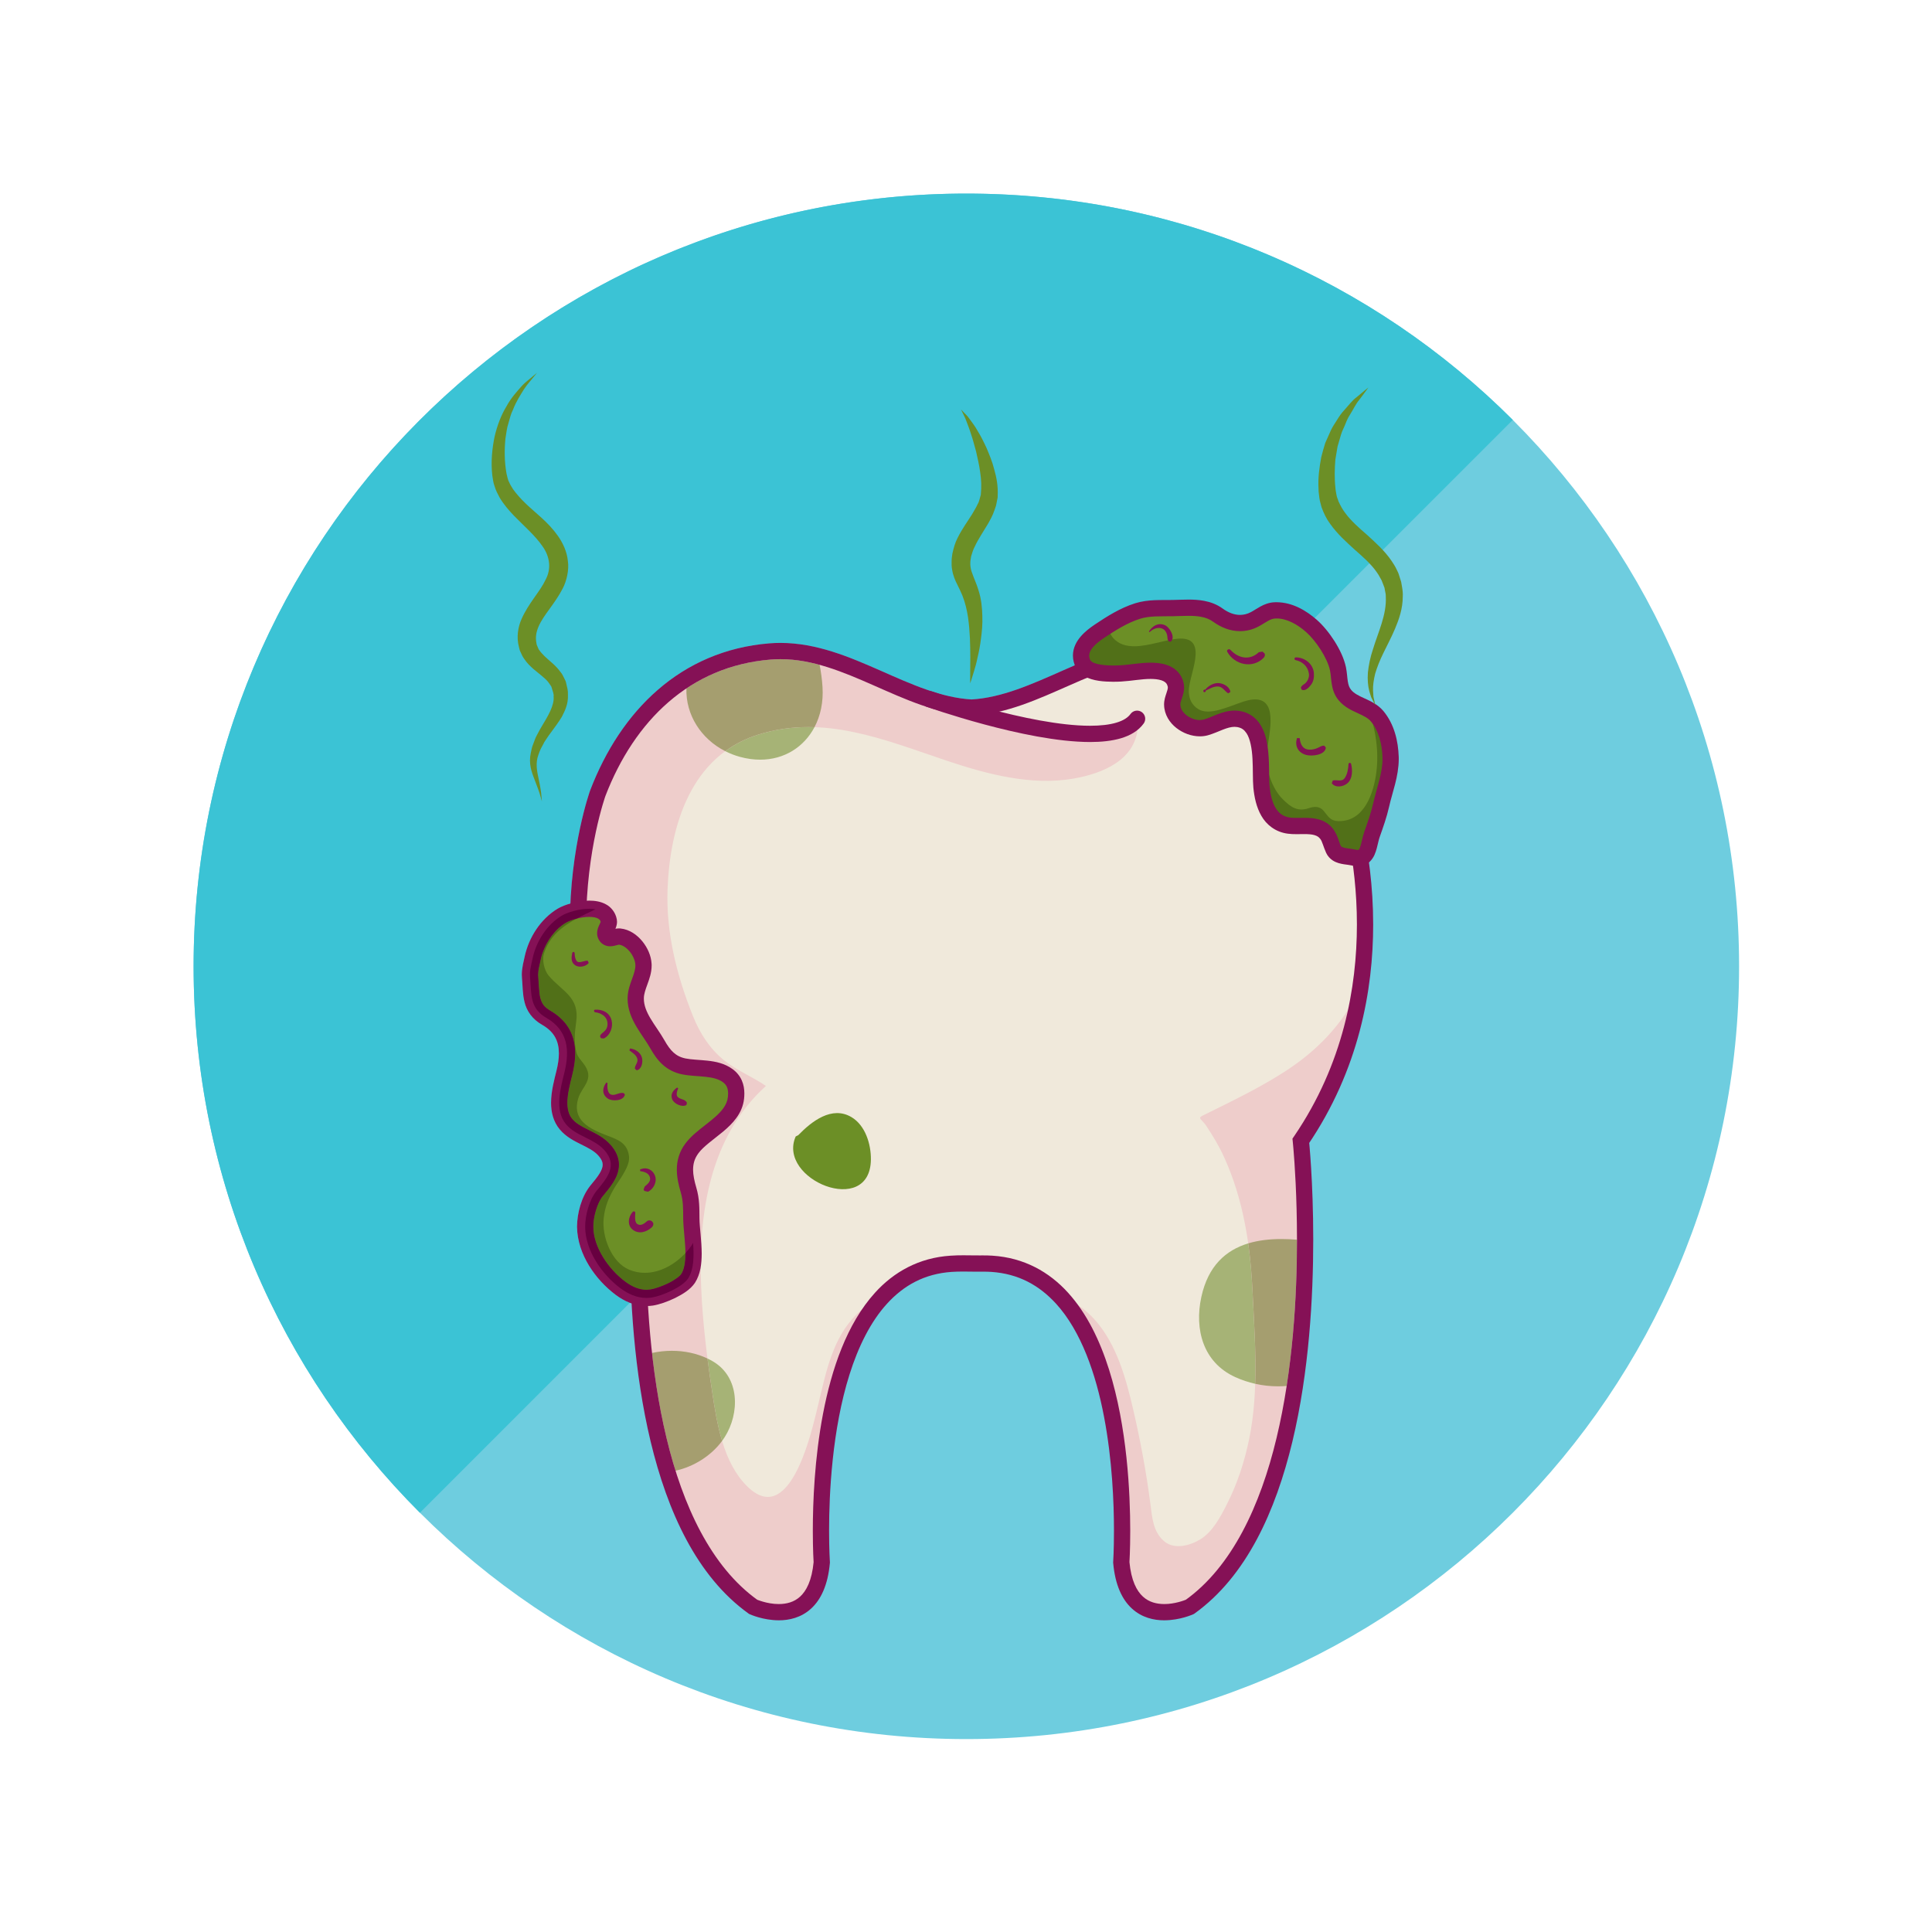 <?xml version="1.0" encoding="UTF-8" standalone="no"?>
<!DOCTYPE svg PUBLIC "-//W3C//DTD SVG 1.1//EN" "http://www.w3.org/Graphics/SVG/1.1/DTD/svg11.dtd">
<svg width="100%" height="100%" viewBox="0 0 100 100" version="1.1" xmlns="http://www.w3.org/2000/svg" xmlns:xlink="http://www.w3.org/1999/xlink" xml:space="preserve" xmlns:serif="http://www.serif.com/" style="fill-rule:evenodd;clip-rule:evenodd;stroke-linejoin:round;stroke-miterlimit:2;">
    <g transform="matrix(1,0,0,1,-200,0)">
        <g transform="matrix(0.202,0,0,0.202,219.695,19.695)">
            <g transform="matrix(4.167,0,0,4.167,-1302.33,-1264.38)">
                <path d="M396.076,339.45C396.076,365.695 374.803,386.968 348.559,386.968C322.314,386.968 301.041,365.695 301.041,339.45C301.041,313.208 322.314,291.933 348.559,291.933C374.803,291.933 396.076,313.208 396.076,339.45Z" style="fill:rgb(110,205,223);fill-rule:nonzero;"/>
            </g>
            <g transform="matrix(4.167,0,0,4.167,-1302.33,-1264.38)">
                <path d="M301.041,339.45C301.041,313.355 322.073,292.177 348.107,291.935C322.071,292.177 301.041,313.359 301.041,339.45ZM382.16,305.851C373.653,297.345 361.935,292.048 348.981,291.935C361.935,292.048 373.652,297.344 382.16,305.851Z" style="fill:rgb(176,217,226);fill-rule:nonzero;"/>
            </g>
            <g transform="matrix(4.167,0,0,4.167,-1302.33,-1264.38)">
                <path d="M314.958,373.05C306.359,364.45 301.041,352.572 301.041,339.45C301.041,313.359 322.071,292.177 348.107,291.935C348.257,291.934 348.408,291.933 348.559,291.933C348.7,291.933 348.84,291.934 348.981,291.935C361.935,292.048 373.653,297.345 382.16,305.851L369.624,318.386C369.064,317.93 368.368,317.56 367.633,317.56C367.597,317.56 367.562,317.561 367.527,317.563C367.038,317.586 366.706,317.891 366.294,318.11C365.994,318.269 365.689,318.341 365.389,318.341C364.914,318.341 364.449,318.16 364.028,317.856C363.741,317.646 363.42,317.529 363.085,317.466C362.802,317.413 362.509,317.398 362.217,317.398C361.887,317.398 361.558,317.417 361.247,317.422C360.525,317.436 359.788,317.382 359.089,317.602C358.239,317.87 357.473,318.356 356.737,318.848C356.206,319.205 355.614,319.703 355.612,320.339C355.612,320.468 355.636,320.603 355.69,320.744C355.287,320.911 354.889,321.085 354.494,321.258C352.589,322.101 350.757,322.93 348.878,323.039C346.998,322.93 345.167,322.101 343.261,321.258C341.347,320.418 339.353,319.565 337.126,319.562L337.122,319.562C336.898,319.562 336.67,319.571 336.441,319.59C333.733,319.809 331.433,320.846 329.595,322.441C327.754,324.035 326.369,326.177 325.431,328.617L325.427,328.627C325.416,328.658 324.398,331.486 324.209,335.585C323.896,335.676 323.625,335.785 323.41,335.914C322.358,336.559 321.65,337.691 321.399,338.849C321.336,339.156 321.225,339.524 321.223,339.958L321.231,340.149C321.278,340.642 321.262,341.138 321.392,341.656C321.516,342.175 321.858,342.703 322.477,343.049C322.882,343.283 323.123,343.54 323.278,343.821C323.432,344.102 323.502,344.424 323.503,344.803C323.503,345.126 323.45,345.487 323.354,345.872C323.221,346.418 323.024,347.118 323.022,347.842C323.021,348.393 323.146,348.989 323.557,349.48C323.954,349.951 324.453,350.192 324.882,350.407C325.317,350.621 325.683,350.812 325.918,351.076C326.149,351.337 326.192,351.502 326.196,351.651C326.197,351.797 326.135,351.979 325.996,352.202C325.86,352.424 325.654,352.672 325.435,352.937C324.877,353.634 324.629,354.64 324.618,355.453L324.619,355.494C324.653,357.178 325.761,358.717 326.983,359.642C327.251,359.842 327.546,360.017 327.866,360.142L314.958,373.05Z" style="fill:rgb(59,195,213);fill-rule:nonzero;"/>
            </g>
            <g transform="matrix(4.167,0,0,4.167,-1302.33,-1264.38)">
                <path d="M348.989,357.725C349.124,357.726 349.259,357.727 349.394,357.727C349.64,357.726 349.886,357.725 350.131,357.742C359.268,358.348 358.087,376.104 358.087,376.104C358.495,380.562 362.305,378.837 362.305,378.837C371.445,372.296 369.128,350.178 369.128,350.178C375.952,340.169 371.857,328.796 371.857,328.796C370.028,324.041 366.484,320.514 361.271,320.088C356.798,319.724 353.118,323.302 348.878,323.54C344.638,323.302 340.957,319.724 336.483,320.088C331.271,320.514 327.727,324.041 325.897,328.796C325.897,328.796 321.803,340.169 328.627,350.178C328.627,350.178 326.31,372.296 335.45,378.837C335.45,378.837 339.261,380.562 339.668,376.104C339.668,376.104 338.487,358.348 347.624,357.742C348.078,357.71 348.534,357.719 348.989,357.725Z" style="fill:rgb(240,233,219);fill-rule:nonzero;"/>
            </g>
            <g transform="matrix(4.167,0,0,4.167,-1302.33,-1264.38)">
                <path d="M343.459,359.703C343.291,359.783 343.126,359.867 342.966,359.963C340.351,361.507 339.996,364.219 339.322,366.93C338.942,368.459 337.63,373.922 335.096,371.439C333.616,369.99 333.229,367.613 332.933,365.652C332.609,363.511 332.339,361.336 332.252,359.172C332.069,354.683 332.757,349.953 336.234,346.806C335.4,346.233 334.437,345.86 333.651,345.222C332.769,344.504 332.168,343.558 331.746,342.506C330.757,340.036 330.084,337.386 330.185,334.709C330.335,330.781 331.624,326.496 335.77,325.199C339.813,323.931 343.572,325.54 347.368,326.811C349.819,327.631 352.547,328.359 355.148,327.906C356.961,327.59 358.932,326.764 359.101,324.776C357.38,325.674 355.102,325.565 353.269,325.242C351.775,324.977 350.08,324.522 348.851,323.537C344.621,323.284 340.947,319.724 336.483,320.088C331.271,320.514 327.727,324.041 325.897,328.796C325.897,328.796 321.803,340.169 328.627,350.178C328.627,350.178 326.31,372.296 335.45,378.837C335.45,378.837 339.261,380.562 339.668,376.104C339.668,376.104 338.894,364.45 343.459,359.703Z" style="fill:rgb(238,205,203);fill-rule:nonzero;"/>
            </g>
            <g transform="matrix(4.167,0,0,4.167,-1302.33,-1264.38)">
                <path d="M372.803,340.655C372.694,340.916 372.575,341.176 372.439,341.429C371.407,343.345 369.847,344.846 368.016,346.002C366.727,346.818 365.37,347.506 364.004,348.178C363.689,348.332 363.375,348.487 363.062,348.642C362.758,348.794 363.07,348.899 363.287,349.223C363.698,349.841 364.086,350.477 364.395,351.155C365.577,353.734 366.014,356.521 366.152,359.334C366.3,362.345 366.561,365.53 365.953,368.501C365.665,369.91 365.226,371.257 364.574,372.539C364.183,373.305 363.714,374.212 362.954,374.68C362.318,375.071 361.342,375.348 360.702,374.786C360.037,374.205 359.983,373.33 359.876,372.503C359.625,370.567 359.257,368.593 358.816,366.691C358.377,364.803 357.809,362.729 356.504,361.236C355.859,360.5 355.115,360.007 354.303,359.711C358.86,364.463 358.087,376.104 358.087,376.104C358.495,380.562 362.305,378.837 362.305,378.837C371.445,372.296 369.128,350.178 369.128,350.178C371.292,347.004 372.355,343.696 372.803,340.655Z" style="fill:rgb(238,205,203);fill-rule:nonzero;"/>
            </g>
            <g transform="matrix(4.167,0,0,4.167,-1302.33,-1264.38)">
                <path d="M366.321,365.121C365.905,365.028 365.494,364.892 365.094,364.709C363.118,363.811 362.575,361.776 363.008,359.785C363.425,357.87 364.512,356.905 365.891,356.487C366.024,357.428 366.105,358.38 366.152,359.334C366.245,361.227 366.382,363.188 366.321,365.121Z" style="fill:rgb(166,179,118);fill-rule:nonzero;"/>
            </g>
            <g transform="matrix(4.167,0,0,4.167,-1302.33,-1264.38)">
                <path d="M367.726,365.276C367.258,365.276 366.786,365.226 366.321,365.121C366.382,363.188 366.245,361.227 366.152,359.334C366.105,358.38 366.024,357.428 365.891,356.487C366.522,356.296 367.215,356.219 367.931,356.219C368.247,356.219 368.568,356.234 368.89,356.26C368.89,358.877 368.747,362.07 368.256,365.255C368.08,365.269 367.903,365.276 367.726,365.276Z" style="fill:rgb(165,158,111);fill-rule:nonzero;"/>
            </g>
            <g transform="matrix(4.167,0,0,4.167,-1302.33,-1264.38)">
                <path d="M335.88,326.743C335.479,326.743 335.058,326.686 334.623,326.566C334.309,326.478 334.01,326.362 333.731,326.219C334.318,325.789 334.994,325.441 335.77,325.199C336.811,324.872 337.832,324.737 338.84,324.737C338.967,324.737 339.094,324.739 339.221,324.743C338.577,325.963 337.365,326.743 335.88,326.743Z" style="fill:rgb(166,179,118);fill-rule:nonzero;"/>
            </g>
            <g transform="matrix(4.167,0,0,4.167,-1302.33,-1264.38)">
                <path d="M333.731,326.219C332.241,325.462 331.295,323.981 331.345,322.36C332.817,321.376 334.537,320.75 336.523,320.586C336.725,320.57 336.926,320.562 337.126,320.562L337.136,320.562C337.949,320.562 338.746,320.695 339.536,320.911C339.623,321.359 339.685,321.813 339.714,322.275C339.773,323.199 339.59,324.044 339.221,324.743C339.094,324.739 338.967,324.737 338.84,324.737C337.832,324.737 336.811,324.872 335.77,325.199C334.994,325.441 334.318,325.789 333.731,326.219Z" style="fill:rgb(165,158,111);fill-rule:nonzero;"/>
            </g>
            <g transform="matrix(4.167,0,0,4.167,-1302.33,-1264.38)">
                <path d="M333.539,368.634C333.24,367.644 333.076,366.599 332.933,365.652C332.828,364.959 332.729,364.264 332.64,363.566C332.75,363.618 332.857,363.675 332.962,363.736C334.65,364.719 334.627,366.943 333.698,368.402C333.648,368.481 333.595,368.558 333.539,368.634Z" style="fill:rgb(166,179,118);fill-rule:nonzero;"/>
            </g>
            <g transform="matrix(4.167,0,0,4.167,-1302.33,-1264.38)">
                <path d="M330.674,370.465C330.468,369.806 330.283,369.129 330.119,368.442C329.708,366.733 329.423,364.961 329.23,363.225C329.63,363.137 330.041,363.092 330.45,363.092C331.213,363.092 331.97,363.247 332.64,363.566C332.729,364.264 332.828,364.959 332.933,365.652C333.076,366.599 333.24,367.644 333.539,368.634C332.862,369.552 331.79,370.222 330.674,370.465Z" style="fill:rgb(165,158,111);fill-rule:nonzero;"/>
            </g>
            <g transform="matrix(4.167,0,0,4.167,-1302.33,-1264.38)">
                <path d="M341.491,348.721C340.289,348.01 339.045,348.982 338.223,349.832L338.065,349.912C336.898,352.559 342.646,354.915 342.689,351.33C342.7,350.393 342.351,349.229 341.491,348.721Z" style="fill:rgb(108,143,38);fill-rule:nonzero;"/>
            </g>
            <g transform="matrix(4.167,0,0,4.167,-1302.33,-1264.38)">
                <path d="M348.989,357.725L348.986,358.225C349.121,358.226 349.256,358.227 349.394,358.227L349.567,358.226C349.751,358.226 349.927,358.228 350.097,358.24C351.781,358.356 353.049,359.074 354.075,360.196C355.609,361.876 356.525,364.507 357.026,367.152C357.532,369.795 357.637,372.444 357.636,374.158C357.636,374.749 357.624,375.23 357.612,375.561C357.6,375.893 357.588,376.07 357.588,376.071L357.585,376.11L357.589,376.149C357.709,377.484 358.132,378.388 358.744,378.946C359.355,379.505 360.1,379.667 360.728,379.665C361.706,379.661 362.475,379.306 362.51,379.293L362.555,379.273L362.595,379.244C365.785,376.953 367.578,372.953 368.608,368.675C369.635,364.391 369.889,359.799 369.89,356.252C369.89,352.657 369.627,350.138 369.625,350.126L369.128,350.178L369.542,350.46C372.713,345.807 373.576,340.867 373.575,336.881C373.574,332.094 372.339,328.662 372.328,328.627L372.324,328.617C371.386,326.177 370.001,324.035 368.16,322.441C366.321,320.846 364.021,319.809 361.312,319.59C361.082,319.571 360.853,319.562 360.627,319.562C358.4,319.565 356.407,320.418 354.494,321.258C352.579,322.105 350.739,322.938 348.85,323.041L348.878,323.54L348.906,323.041C347.016,322.938 345.176,322.105 343.261,321.258C341.347,320.418 339.353,319.565 337.126,319.562C336.9,319.562 336.672,319.571 336.441,319.59C333.733,319.809 331.433,320.846 329.595,322.441C327.754,324.035 326.369,326.177 325.431,328.617L325.427,328.627C325.415,328.662 324.18,332.093 324.179,336.88C324.178,340.867 325.041,345.806 328.214,350.46L328.627,350.178L328.13,350.126C328.128,350.138 327.864,352.657 327.864,356.253C327.865,359.8 328.119,364.393 329.146,368.676C330.176,372.954 331.97,376.953 335.159,379.244L335.199,379.272L335.244,379.293C335.279,379.306 336.048,379.661 337.026,379.665C337.655,379.667 338.4,379.505 339.01,378.946C339.622,378.388 340.045,377.484 340.166,376.149L340.169,376.109L340.167,376.07C340.167,376.07 340.155,375.893 340.143,375.561C340.13,375.23 340.118,374.75 340.118,374.159C340.116,371.875 340.306,367.925 341.375,364.547C341.907,362.858 342.658,361.318 343.68,360.196C344.705,359.074 345.973,358.356 347.657,358.24C347.894,358.224 348.136,358.219 348.383,358.219C348.579,358.219 348.779,358.222 348.982,358.225L348.986,358.225L348.989,357.725L348.996,357.225C348.794,357.222 348.589,357.219 348.383,357.219C348.122,357.219 347.858,357.224 347.589,357.243C345.644,357.368 344.096,358.244 342.94,359.523C341.202,361.443 340.271,364.228 339.745,366.965C339.223,369.704 339.118,372.404 339.118,374.159C339.118,375.369 339.168,376.128 339.169,376.137L339.668,376.104L339.17,376.058C339.06,377.237 338.713,377.863 338.336,378.208C337.959,378.552 337.498,378.663 337.026,378.665C336.665,378.666 336.312,378.594 336.056,378.52C335.928,378.484 335.823,378.447 335.754,378.421L335.676,378.39L335.656,378.382L335.45,378.837L335.741,378.431C332.864,376.381 331.115,372.61 330.119,368.442C329.119,364.28 328.864,359.751 328.864,356.253C328.864,354.48 328.929,352.971 328.995,351.907C329.027,351.375 329.06,350.954 329.084,350.667C329.108,350.38 329.124,350.231 329.124,350.23L329.143,350.047L329.04,349.896C326.008,345.45 325.179,340.727 325.179,336.88C325.179,334.573 325.478,332.586 325.777,331.179C325.926,330.476 326.076,329.918 326.187,329.539C326.242,329.349 326.288,329.203 326.32,329.106C326.352,329.009 326.368,328.966 326.368,328.965L325.897,328.796L326.364,328.976C327.255,326.66 328.557,324.661 330.249,323.197C331.943,321.732 334.021,320.792 336.523,320.586C336.725,320.57 336.926,320.562 337.126,320.562C339.087,320.559 340.951,321.332 342.858,322.174C344.762,323.01 346.704,323.916 348.85,324.039L348.878,324.041L348.906,324.039C351.052,323.915 352.992,323.009 354.897,322.174C356.803,321.332 358.667,320.559 360.627,320.562C360.827,320.562 361.028,320.57 361.231,320.586C363.734,320.792 365.812,321.732 367.506,323.197C369.198,324.661 370.5,326.66 371.391,328.976L371.857,328.796L371.387,328.965C371.387,328.966 371.403,329.009 371.434,329.106C371.657,329.784 372.576,332.843 372.575,336.881C372.574,340.728 371.746,345.451 368.715,349.896L368.612,350.047L368.631,350.23C368.631,350.23 368.647,350.38 368.671,350.667C368.744,351.527 368.89,353.592 368.89,356.252C368.891,359.749 368.635,364.279 367.636,368.442C366.639,372.61 364.89,376.381 362.014,378.431L362.305,378.837L362.099,378.381L362.079,378.39C361.964,378.44 361.361,378.668 360.728,378.665C360.256,378.663 359.795,378.552 359.418,378.208C359.041,377.863 358.694,377.237 358.585,376.058L358.087,376.104L358.586,376.137C358.586,376.128 358.636,375.368 358.636,374.158C358.635,371.817 358.452,367.799 357.333,364.245C356.771,362.469 355.975,360.802 354.815,359.523C353.659,358.244 352.111,357.368 350.164,357.243C349.958,357.228 349.759,357.226 349.567,357.226L349.392,357.227C349.261,357.227 349.128,357.226 348.993,357.225L348.996,357.225L348.989,357.725Z" style="fill:rgb(133,17,86);fill-rule:nonzero;"/>
            </g>
            <g transform="matrix(4.167,0,0,4.167,-1302.33,-1264.38)">
                <path d="M346.114,323.489C346.122,323.492 347.637,324.03 349.645,324.57C351.655,325.109 354.146,325.654 356.167,325.657C356.863,325.656 357.506,325.592 358.07,325.425C358.631,325.257 359.131,324.977 359.464,324.518C359.625,324.294 359.574,323.982 359.35,323.82C359.126,323.659 358.814,323.71 358.653,323.934C358.496,324.152 358.215,324.338 357.784,324.466C357.357,324.595 356.799,324.657 356.167,324.657C354.322,324.659 351.87,324.135 349.904,323.604C348.92,323.34 348.054,323.075 347.435,322.876C347.125,322.777 346.878,322.694 346.708,322.636C346.538,322.579 346.449,322.547 346.448,322.547C346.188,322.454 345.902,322.59 345.81,322.851C345.718,323.111 345.854,323.397 346.114,323.489Z" style="fill:rgb(133,17,86);fill-rule:nonzero;"/>
            </g>
            <g transform="matrix(4.167,0,0,4.167,-1302.33,-1264.38)">
                <path d="M363.085,317.466C363.42,317.529 363.741,317.646 364.028,317.856C364.715,318.353 365.52,318.52 366.294,318.11C366.706,317.891 367.038,317.586 367.527,317.563C368.37,317.522 369.168,317.98 369.777,318.516C370.452,319.111 371.226,320.266 371.41,321.155C371.528,321.721 371.442,322.298 371.838,322.773C372.37,323.411 373.3,323.449 373.817,324.069C374.397,324.762 374.617,325.692 374.646,326.579C374.68,327.593 374.289,328.549 374.067,329.524C373.927,330.14 373.715,330.736 373.505,331.33C373.269,331.997 373.316,332.993 372.372,332.762C371.941,332.656 371.356,332.727 371.135,332.26C370.992,331.959 370.93,331.598 370.728,331.324C370.345,330.803 369.704,330.812 369.093,330.821C368.848,330.825 368.607,330.829 368.39,330.798C367.181,330.627 366.812,329.491 366.707,328.427C366.592,327.257 366.975,324.528 365.303,324.244C364.582,324.12 363.941,324.576 363.276,324.761C362.443,324.993 361.238,324.332 361.218,323.364C361.209,322.94 361.528,322.567 361.431,322.138C361.284,321.477 360.649,321.306 360.059,321.282C359.385,321.254 358.722,321.403 358.052,321.439C357.484,321.47 356.061,321.498 355.747,320.872C355.297,319.976 356.065,319.299 356.737,318.848C357.473,318.356 358.239,317.87 359.089,317.602C359.788,317.382 360.525,317.436 361.247,317.422C361.834,317.412 362.482,317.353 363.085,317.466Z" style="fill:rgb(108,143,38);fill-rule:nonzero;"/>
            </g>
            <g transform="matrix(4.167,0,0,4.167,-1302.33,-1264.38)">
                <path d="M373.213,332.361C373.335,332.076 373.384,331.7 373.487,331.384C373.384,331.7 373.335,332.076 373.213,332.361Z" style="fill:rgb(82,155,170);fill-rule:nonzero;"/>
            </g>
            <g transform="matrix(4.167,0,0,4.167,-1302.33,-1264.38)">
                <path d="M372.63,332.796C372.94,332.795 373.105,332.615 373.213,332.361C373.105,332.615 372.94,332.796 372.63,332.796Z" style="fill:rgb(103,0,64);fill-rule:nonzero;"/>
            </g>
            <g transform="matrix(4.167,0,0,4.167,-1302.33,-1264.38)">
                <path d="M370.722,331.315C370.721,331.314 370.72,331.313 370.719,331.312C370.72,331.313 370.721,331.314 370.722,331.315ZM370.705,331.294C370.703,331.291 370.7,331.288 370.698,331.285C370.7,331.288 370.703,331.291 370.705,331.294ZM370.694,331.28C370.693,331.279 370.692,331.278 370.691,331.277C370.692,331.278 370.693,331.279 370.694,331.28ZM368.853,330.824L368.848,330.824L368.853,330.824ZM368.856,330.824C368.893,330.824 368.93,330.824 368.968,330.823C368.93,330.824 368.893,330.824 368.856,330.824ZM369.093,330.821C369.174,330.82 369.255,330.819 369.336,330.819C369.255,330.819 369.174,330.82 369.093,330.821ZM368.457,330.806C368.434,330.804 368.412,330.801 368.39,330.798C367.181,330.627 366.812,329.491 366.707,328.427C366.592,327.257 366.975,324.528 365.303,324.244C366.975,324.528 366.592,327.257 366.707,328.427C366.812,329.491 367.181,330.627 368.39,330.798C368.412,330.801 368.434,330.804 368.457,330.806ZM362.919,324.808L362.906,324.808L362.919,324.808ZM362.92,324.808C363.043,324.808 363.163,324.793 363.276,324.761C363.163,324.793 363.043,324.808 362.92,324.808ZM363.289,324.758C363.302,324.754 363.316,324.75 363.329,324.746C363.316,324.75 363.302,324.754 363.289,324.758ZM363.332,324.745C363.337,324.744 363.34,324.742 363.345,324.741C363.34,324.742 363.337,324.744 363.332,324.745ZM363.39,324.727C363.392,324.726 363.395,324.725 363.398,324.724C363.395,324.725 363.392,324.726 363.39,324.727ZM363.569,324.664C363.586,324.658 363.602,324.652 363.619,324.645C363.602,324.652 363.586,324.658 363.569,324.664ZM363.626,324.643C364.091,324.463 364.554,324.224 365.051,324.223C364.554,324.224 364.091,324.463 363.626,324.643ZM365.054,324.223L365.053,324.223L365.054,324.223Z" style="fill:rgb(180,176,167);fill-rule:nonzero;"/>
            </g>
            <g transform="matrix(4.167,0,0,4.167,-1302.33,-1264.38)">
                <path d="M373.817,324.069C373.803,324.052 373.789,324.035 373.774,324.02C373.789,324.035 373.803,324.052 373.817,324.069Z" style="fill:rgb(82,155,170);fill-rule:nonzero;"/>
            </g>
            <g transform="matrix(4.167,0,0,4.167,-1302.33,-1264.38)">
                <path d="M357.588,321.452L357.552,321.452L357.588,321.452ZM357.589,321.452C357.77,321.452 357.931,321.445 358.052,321.439C357.931,321.445 357.77,321.452 357.589,321.452ZM358.083,321.437C358.146,321.433 358.209,321.429 358.271,321.423C358.209,321.429 358.146,321.433 358.083,321.437ZM358.315,321.419C358.357,321.416 358.398,321.412 358.44,321.407C358.398,321.412 358.357,321.416 358.315,321.419ZM358.44,321.407C358.459,321.405 358.478,321.403 358.497,321.401C358.478,321.403 358.459,321.405 358.44,321.407ZM358.5,321.401C358.961,321.351 359.419,321.279 359.883,321.278C359.42,321.279 358.961,321.351 358.5,321.401ZM359.891,321.278L359.89,321.278L359.891,321.278Z" style="fill:rgb(180,176,167);fill-rule:nonzero;"/>
            </g>
            <g transform="matrix(4.167,0,0,4.167,-1302.33,-1264.38)">
                <path d="M372.628,332.796C372.552,332.796 372.467,332.785 372.372,332.762C371.941,332.656 371.356,332.727 371.135,332.26C370.992,331.959 370.93,331.598 370.728,331.324C370.726,331.321 370.724,331.318 370.722,331.315C370.721,331.314 370.72,331.313 370.719,331.312C370.715,331.306 370.71,331.3 370.705,331.294C370.703,331.291 370.7,331.288 370.698,331.285C370.697,331.283 370.695,331.282 370.694,331.28C370.693,331.279 370.692,331.278 370.691,331.277C370.357,330.868 369.85,330.819 369.337,330.819L369.336,330.819C369.255,330.819 369.174,330.82 369.093,330.821C369.051,330.822 369.01,330.823 368.968,330.823C368.93,330.824 368.893,330.824 368.856,330.824L368.848,330.824C368.713,330.824 368.582,330.82 368.457,330.806C368.434,330.804 368.412,330.801 368.39,330.798C367.181,330.627 366.812,329.491 366.707,328.427C366.592,327.257 366.975,324.528 365.303,324.244C365.219,324.23 365.136,324.223 365.054,324.223L365.051,324.223C364.554,324.224 364.091,324.463 363.626,324.643C363.623,324.644 363.621,324.644 363.619,324.645C363.602,324.652 363.586,324.658 363.569,324.664C363.512,324.686 363.455,324.706 363.398,324.724C363.395,324.725 363.392,324.726 363.39,324.727C363.375,324.732 363.36,324.736 363.345,324.741C363.34,324.742 363.337,324.744 363.332,324.745C363.331,324.745 363.33,324.745 363.329,324.746C363.316,324.75 363.302,324.754 363.289,324.758C363.285,324.759 363.28,324.76 363.276,324.761C363.163,324.793 363.043,324.808 362.92,324.808L362.906,324.808C362.127,324.801 361.235,324.196 361.218,323.364L361.218,323.349C361.217,322.987 361.449,322.662 361.449,322.306C361.449,322.251 361.444,322.195 361.431,322.138C361.284,321.477 360.649,321.306 360.059,321.282C360.003,321.279 359.947,321.278 359.891,321.278L359.883,321.278C359.419,321.279 358.961,321.351 358.5,321.401L358.497,321.401C358.478,321.403 358.459,321.405 358.44,321.407C358.398,321.412 358.357,321.416 358.315,321.419C358.301,321.421 358.286,321.422 358.271,321.423C358.209,321.429 358.146,321.433 358.083,321.437C358.073,321.438 358.062,321.438 358.052,321.439C357.931,321.445 357.77,321.452 357.589,321.452L357.552,321.452C356.908,321.449 356.032,321.36 355.765,320.906C355.763,320.902 355.761,320.898 355.759,320.894C355.757,320.891 355.755,320.887 355.753,320.883C355.751,320.88 355.749,320.876 355.747,320.872C355.725,320.829 355.706,320.786 355.69,320.744C355.636,320.603 355.612,320.468 355.612,320.339C355.614,319.703 356.206,319.205 356.737,318.848C356.952,318.705 357.17,318.564 357.392,318.427C357.308,318.715 357.35,319.009 357.611,319.287C357.95,319.649 358.396,319.769 358.884,319.769C359.791,319.769 360.84,319.352 361.597,319.3C361.65,319.296 361.699,319.295 361.747,319.295C363.478,319.295 362.204,321.611 362.237,322.564C362.251,323.013 362.434,323.394 362.812,323.629C362.99,323.74 363.196,323.784 363.421,323.784C364.303,323.784 365.461,323.098 366.186,323.041C366.23,323.038 366.272,323.036 366.313,323.036C367.853,323.036 367.08,325.486 367.013,326.458C366.953,327.316 367.371,328.524 367.978,329.135C368.36,329.521 368.703,329.807 369.162,329.807C369.297,329.807 369.441,329.782 369.599,329.729C369.767,329.672 369.905,329.648 370.021,329.648C370.703,329.648 370.622,330.491 371.408,330.52C371.434,330.521 371.459,330.521 371.484,330.521C373.028,330.521 373.599,328.819 373.769,327.526C373.933,326.28 373.741,324.906 373.293,323.656C373.47,323.755 373.635,323.868 373.774,324.02C373.789,324.035 373.803,324.052 373.817,324.069C374.397,324.762 374.617,325.692 374.646,326.579C374.648,326.619 374.648,326.659 374.648,326.698C374.649,327.668 374.28,328.587 374.067,329.524C373.927,330.14 373.715,330.736 373.505,331.33C373.502,331.337 373.5,331.344 373.498,331.351C373.495,331.357 373.493,331.364 373.491,331.37C373.49,331.375 373.488,331.38 373.487,331.384C373.384,331.7 373.335,332.076 373.213,332.361C373.105,332.615 372.94,332.795 372.63,332.796L372.628,332.796Z" style="fill:rgb(81,112,24);fill-rule:nonzero;"/>
            </g>
            <g transform="matrix(4.167,0,0,4.167,-1302.33,-1264.38)">
                <path d="M363.085,317.466L362.993,317.958C363.275,318.01 363.518,318.103 363.733,318.26L363.735,318.261C364.22,318.612 364.784,318.84 365.389,318.84C365.77,318.841 366.159,318.747 366.527,318.552C366.77,318.422 366.959,318.289 367.121,318.202C367.284,318.114 367.407,318.07 367.551,318.062L367.632,318.06C368.246,318.054 368.915,318.419 369.446,318.891C369.736,319.145 370.078,319.554 370.355,319.993C370.634,320.43 370.849,320.904 370.92,321.256C370.969,321.482 370.978,321.757 371.026,322.075C371.073,322.388 371.177,322.763 371.454,323.093C371.814,323.521 372.264,323.714 372.625,323.882C372.994,324.049 373.272,324.191 373.434,324.389C373.911,324.956 374.121,325.776 374.147,326.596L374.148,326.702C374.154,327.541 373.809,328.426 373.58,329.413C373.448,329.991 373.244,330.568 373.033,331.163C372.906,331.535 372.856,331.901 372.773,332.115C372.735,332.222 372.694,332.276 372.682,332.285L372.627,332.296L372.491,332.276C372.202,332.209 371.951,332.201 371.79,332.159L371.635,332.102L371.587,332.046C371.475,331.836 371.419,331.438 371.131,331.028C370.896,330.704 370.564,330.511 370.247,330.422C369.928,330.33 369.619,330.32 369.336,330.319C369.164,330.319 369.001,330.323 368.852,330.323C368.701,330.324 368.566,330.318 368.459,330.303C368.007,330.231 367.773,330.033 367.566,329.695C367.365,329.357 367.251,328.871 367.205,328.378C367.15,327.869 367.219,326.864 367.083,325.93C367.012,325.46 366.892,324.992 366.633,324.583C366.379,324.175 365.943,323.839 365.387,323.751C365.274,323.732 365.162,323.723 365.052,323.723C364.64,323.724 364.283,323.844 363.97,323.964C363.657,324.087 363.381,324.214 363.142,324.279L362.919,324.308C362.657,324.31 362.326,324.195 362.091,324.007C361.851,323.816 361.721,323.587 361.718,323.353L361.717,323.342L361.717,323.343L361.717,323.329L361.382,323.346L361.717,323.346L361.717,323.329L361.382,323.346L361.717,323.346C361.715,323.274 361.746,323.155 361.806,322.984C361.862,322.814 361.946,322.593 361.948,322.305C361.948,322.22 361.941,322.127 361.919,322.03C361.82,321.553 361.492,321.198 361.139,321.026C360.785,320.847 360.415,320.797 360.079,320.782L359.889,320.778C359.204,320.78 358.587,320.911 358.025,320.939C357.909,320.946 357.757,320.952 357.588,320.952C357.279,320.952 356.91,320.929 356.628,320.86C356.487,320.827 356.37,320.782 356.298,320.738L356.194,320.648C356.131,320.522 356.113,320.427 356.112,320.341C356.112,320.184 356.185,320.013 356.354,319.816C356.52,319.622 356.768,319.429 357.016,319.263C357.743,318.775 358.473,318.32 359.24,318.079C359.816,317.893 360.502,317.932 361.256,317.922C361.581,317.916 361.906,317.897 362.216,317.898C362.491,317.897 362.754,317.912 362.993,317.957L363.085,317.466L363.178,316.975C362.849,316.913 362.525,316.898 362.216,316.898C361.867,316.898 361.535,316.917 361.238,316.922C360.548,316.939 359.76,316.871 358.939,317.125C358.005,317.421 357.202,317.936 356.459,318.432C356.174,318.624 355.86,318.858 355.596,319.163C355.336,319.464 355.113,319.861 355.112,320.341C355.112,320.591 355.175,320.85 355.3,321.097C355.417,321.329 355.603,321.491 355.793,321.602C356.366,321.922 357.053,321.944 357.588,321.952C357.781,321.952 357.951,321.945 358.079,321.938C358.743,321.899 359.342,321.776 359.889,321.778L360.038,321.781C360.293,321.79 360.535,321.838 360.683,321.916C360.832,322.001 360.895,322.062 360.943,322.247L360.948,322.305C360.95,322.372 360.919,322.491 360.859,322.663C360.803,322.833 360.719,323.057 360.717,323.346L360.718,323.381L360.718,323.384L361.218,323.364L360.718,323.374C360.731,323.977 361.061,324.47 361.472,324.792C361.888,325.117 362.399,325.305 362.919,325.308C363.083,325.308 363.248,325.288 363.41,325.243C363.758,325.144 364.059,325.002 364.333,324.896C364.606,324.789 364.844,324.722 365.052,324.723L365.218,324.737C365.5,324.791 365.642,324.903 365.791,325.122C366.008,325.45 366.122,326.058 366.154,326.692C366.191,327.331 366.162,327.976 366.209,328.476C366.267,329.047 366.39,329.66 366.702,330.2C367.008,330.739 367.563,331.194 368.32,331.293C368.503,331.319 368.681,331.323 368.852,331.323C369.02,331.323 369.183,331.319 369.336,331.319C369.586,331.318 369.807,331.334 369.967,331.382C370.13,331.432 370.228,331.492 370.326,331.621C370.44,331.758 370.508,332.083 370.684,332.475C370.776,332.673 370.927,332.835 371.087,332.939C371.331,333.095 371.572,333.14 371.772,333.174C371.974,333.204 372.147,333.22 372.251,333.247C372.379,333.279 372.503,333.296 372.627,333.296C372.903,333.301 373.181,333.192 373.362,333.018C373.635,332.755 373.721,332.451 373.797,332.187C373.867,331.919 373.915,331.667 373.976,331.497C374.186,330.903 374.406,330.289 374.555,329.635C374.75,328.751 375.143,327.799 375.148,326.702L375.146,326.564C375.113,325.608 374.882,324.568 374.201,323.748C373.844,323.327 373.399,323.141 373.042,322.973C372.675,322.808 372.394,322.663 372.222,322.453C372.103,322.308 372.052,322.156 372.014,321.921C371.976,321.69 371.969,321.393 371.899,321.052C371.786,320.517 371.522,319.969 371.2,319.457C370.875,318.947 370.493,318.481 370.107,318.141C369.471,317.584 368.625,317.066 367.632,317.06L367.501,317.063C367.158,317.079 366.87,317.199 366.643,317.324C366.413,317.45 366.23,317.579 366.059,317.668C365.827,317.79 365.608,317.84 365.389,317.841C365.042,317.841 364.678,317.709 364.321,317.451L364.323,317.452C363.963,317.189 363.565,317.047 363.177,316.975L363.085,317.466Z" style="fill:rgb(133,17,86);fill-rule:nonzero;"/>
            </g>
            <g transform="matrix(4.167,0,0,4.167,-1302.33,-1264.38)">
                <path d="M364.604,320.113C365.053,320.914 366.159,321.166 366.837,320.482C366.907,320.41 366.944,320.308 366.896,320.21L366.768,320.096L366.542,320.135C365.995,320.656 365.287,320.52 364.798,319.988C364.712,319.894 364.538,319.993 364.604,320.113Z" style="fill:rgb(133,17,86);fill-rule:nonzero;"/>
            </g>
            <g transform="matrix(4.167,0,0,4.167,-1302.33,-1264.38)">
                <path d="M368.811,320.623C369.239,320.712 369.563,321.017 369.624,321.456C369.65,321.656 369.57,321.863 369.438,322.007C369.331,322.126 369.17,322.16 369.128,322.324L369.183,322.441C369.407,322.552 369.648,322.283 369.77,322.115C369.917,321.91 369.95,321.648 369.928,321.403C369.874,320.839 369.365,320.46 368.827,320.451C368.714,320.449 368.703,320.601 368.811,320.623Z" style="fill:rgb(133,17,86);fill-rule:nonzero;"/>
            </g>
            <g transform="matrix(4.167,0,0,4.167,-1302.33,-1264.38)">
                <path d="M368.898,325.408C368.729,325.882 368.956,326.309 369.439,326.448C369.789,326.55 370.618,326.471 370.666,326.001L370.568,325.883C370.418,325.869 370.312,325.949 370.181,326.011C370.009,326.094 369.827,326.135 369.637,326.126C369.239,326.109 369.089,325.777 369.061,325.424L368.898,325.408Z" style="fill:rgb(133,17,86);fill-rule:nonzero;"/>
            </g>
            <g transform="matrix(4.167,0,0,4.167,-1302.33,-1264.38)">
                <path d="M372.058,327.011C372.036,327.312 372.002,327.608 371.831,327.866C371.651,328.134 371.344,327.961 371.094,328.021L371.03,328.194C371.257,328.498 371.751,328.411 372.002,328.184C372.318,327.898 372.31,327.383 372.22,327.004C372.199,326.918 372.065,326.914 372.058,327.011Z" style="fill:rgb(133,17,86);fill-rule:nonzero;"/>
            </g>
            <g transform="matrix(4.167,0,0,4.167,-1302.33,-1264.38)">
                <path d="M359.827,318.901C360.033,318.695 360.369,318.552 360.648,318.703C360.781,318.777 360.858,318.912 360.899,319.053C360.942,319.205 360.893,319.363 361.019,319.477L361.119,319.486C361.449,319.246 361.057,318.593 360.77,318.472C360.358,318.297 360.007,318.51 359.784,318.86L359.827,318.901Z" style="fill:rgb(133,17,86);fill-rule:nonzero;"/>
            </g>
            <g transform="matrix(4.167,0,0,4.167,-1302.33,-1264.38)">
                <path d="M363.2,322.591C363.3,322.591 363.315,322.435 363.214,322.435C363.114,322.435 363.099,322.591 363.2,322.591Z" style="fill:rgb(133,17,86);fill-rule:nonzero;"/>
            </g>
            <g transform="matrix(4.167,0,0,4.167,-1302.33,-1264.38)">
                <path d="M363.211,322.522C363.481,322.418 363.705,322.241 364.008,322.241C364.318,322.239 364.431,322.525 364.658,322.664L364.797,322.576C364.742,322.258 364.403,322.071 364.104,322.035C363.766,321.996 363.373,322.231 363.199,322.507L363.211,322.522Z" style="fill:rgb(133,17,86);fill-rule:nonzero;"/>
            </g>
            <g transform="matrix(4.167,0,0,4.167,-1302.33,-1264.38)">
                <path d="M326.429,337.618C326.554,337.769 326.739,337.719 326.926,337.669C327.034,337.64 327.142,337.611 327.24,337.62C328.006,337.695 328.668,338.593 328.705,339.322C328.742,340.049 328.247,340.666 328.229,341.382C328.201,342.488 329.05,343.341 329.56,344.245C329.947,344.933 330.379,345.442 331.192,345.605C332.058,345.779 333.148,345.621 333.895,346.179C334.346,346.515 334.454,346.991 334.394,347.539C334.236,348.963 332.463,349.608 331.688,350.638C331.089,351.435 331.209,352.296 331.474,353.199C331.656,353.816 331.642,354.327 331.648,354.957C331.659,356.003 332.054,357.707 331.451,358.639C331.098,359.184 329.841,359.715 329.219,359.815C328.502,359.927 327.85,359.664 327.282,359.242C326.152,358.397 325.132,356.933 325.119,355.481C325.112,354.783 325.368,353.806 325.821,353.255C326.478,352.457 327.148,351.69 326.289,350.741C325.644,350.027 324.559,349.9 323.94,349.159C323.22,348.296 323.6,346.967 323.84,345.992C324.182,344.612 324.067,343.388 322.727,342.615C321.695,342.021 321.823,341.156 321.729,340.105C321.695,339.715 321.809,339.33 321.889,338.953C322.108,337.922 322.761,336.893 323.668,336.342C324.304,335.958 326.338,335.476 326.572,336.65C326.632,336.95 326.227,337.281 326.395,337.568L326.429,337.618Z" style="fill:rgb(108,143,38);fill-rule:nonzero;"/>
            </g>
            <g transform="matrix(4.167,0,0,4.167,-1302.33,-1264.38)">
                <path d="M326.429,337.618L326.043,337.935C326.198,338.138 326.477,338.228 326.655,338.218C326.838,338.216 326.962,338.174 327.056,338.151L327.165,338.124L327.2,338.118L327.2,337.945L327.178,338.117L327.2,338.118L327.2,337.945L327.178,338.117L327.192,338.118C327.391,338.133 327.653,338.288 327.859,338.542C328.066,338.79 328.198,339.122 328.206,339.347L328.207,339.4C328.208,339.633 328.123,339.9 328.004,340.221C327.89,340.541 327.742,340.915 327.73,341.37L327.728,341.436C327.729,342.108 327.986,342.677 328.275,343.166C328.567,343.657 328.898,344.089 329.124,344.491C329.331,344.857 329.562,345.204 329.881,345.492C330.198,345.782 330.605,345.999 331.093,346.095C331.594,346.193 332.093,346.195 332.534,346.245C332.977,346.292 333.34,346.385 333.596,346.58C333.721,346.674 333.788,346.763 333.836,346.87C333.883,346.976 333.908,347.107 333.909,347.273L333.896,347.489L333.896,347.484C333.867,347.741 333.771,347.96 333.608,348.186C333.367,348.523 332.967,348.85 332.535,349.186C332.104,349.526 331.641,349.873 331.289,350.337C330.904,350.844 330.752,351.414 330.756,351.951C330.756,352.433 330.863,352.893 330.994,353.34C331.152,353.874 331.142,354.316 331.148,354.962C331.157,355.62 331.286,356.416 331.285,357.122C331.288,357.653 331.205,358.109 331.031,358.368C330.966,358.489 330.612,358.759 330.216,358.945C329.823,359.139 329.372,359.286 329.14,359.321L328.886,359.341C328.441,359.341 328.004,359.156 327.581,358.84C326.546,358.078 325.615,356.693 325.619,355.476L325.619,355.467L325.618,355.45L325.533,355.453L325.618,355.453L325.618,355.45L325.533,355.453L325.618,355.453C325.608,354.875 325.868,353.963 326.207,353.573C326.422,353.311 326.654,353.038 326.846,352.73C327.036,352.423 327.194,352.066 327.195,351.651C327.198,351.223 327.01,350.787 326.66,350.405C326.249,349.955 325.751,349.726 325.327,349.512C324.897,349.301 324.545,349.108 324.324,348.839C324.11,348.582 324.023,348.256 324.022,347.842C324.02,347.305 324.185,346.671 324.325,346.113C324.434,345.672 324.503,345.234 324.503,344.803C324.504,344.299 324.405,343.797 324.156,343.341C323.907,342.885 323.511,342.489 322.977,342.182C322.564,341.933 322.455,341.731 322.361,341.406C322.273,341.081 322.274,340.618 322.227,340.06L322.223,339.958C322.22,339.712 322.3,339.409 322.377,339.058C322.565,338.153 323.163,337.227 323.928,336.769C324.032,336.705 324.269,336.604 324.535,336.532C324.803,336.459 325.108,336.409 325.371,336.41C325.607,336.408 325.803,336.452 325.909,336.511C326.014,336.577 326.047,336.609 326.082,336.748L326.572,336.65L326.081,336.742L326.235,336.713L326.078,336.713L326.081,336.742L326.235,336.713L326.078,336.713L326.155,336.713L326.079,336.697L326.078,336.713L326.155,336.713L326.079,336.697C326.08,336.703 326.047,336.784 325.992,336.897C325.941,337.013 325.858,337.168 325.853,337.414C325.852,337.543 325.887,337.694 325.964,337.821L325.973,337.838L326.019,337.903L326.03,337.919L326.043,337.935L326.429,337.618L326.839,337.332L326.805,337.282L326.395,337.568L326.825,337.314L326.654,337.414L326.853,337.414L326.825,337.314L326.654,337.414L326.853,337.414L326.765,337.414L326.852,337.433L326.853,337.414L326.765,337.414L326.852,337.433C326.85,337.428 326.883,337.347 326.939,337.232C326.99,337.116 327.073,336.958 327.078,336.713L327.064,336.558L327.062,336.551C326.986,336.135 326.707,335.797 326.383,335.631C326.06,335.459 325.711,335.411 325.371,335.41C324.989,335.41 324.611,335.476 324.272,335.568C323.932,335.662 323.639,335.777 323.41,335.914C322.358,336.559 321.65,337.691 321.399,338.849C321.336,339.156 321.225,339.524 321.223,339.958L321.231,340.149C321.278,340.642 321.262,341.138 321.392,341.656C321.516,342.175 321.858,342.703 322.477,343.049C322.882,343.283 323.123,343.54 323.278,343.821C323.432,344.102 323.502,344.424 323.503,344.803C323.503,345.126 323.45,345.487 323.354,345.872C323.221,346.418 323.024,347.118 323.022,347.842C323.021,348.393 323.146,348.989 323.557,349.48C323.954,349.951 324.453,350.192 324.882,350.407C325.317,350.621 325.683,350.812 325.918,351.076C326.149,351.337 326.192,351.502 326.196,351.651C326.197,351.797 326.135,351.979 325.996,352.202C325.86,352.424 325.654,352.672 325.435,352.937C324.877,353.634 324.629,354.64 324.618,355.453L324.619,355.494L325.119,355.481L324.619,355.485C324.649,357.173 325.758,358.716 326.983,359.642C327.515,360.039 328.157,360.34 328.886,360.34C329.02,360.34 329.157,360.33 329.296,360.309C329.687,360.244 330.177,360.075 330.656,359.843C331.131,359.602 331.583,359.334 331.871,358.911C332.216,358.367 332.281,357.735 332.285,357.122C332.283,356.31 332.151,355.487 332.148,354.952C332.141,354.339 332.16,353.758 331.953,353.057C331.833,352.652 331.755,352.279 331.755,351.951C331.759,351.582 331.84,351.273 332.088,350.938C332.392,350.524 333.002,350.108 333.593,349.62C333.888,349.373 334.179,349.102 334.418,348.772C334.657,348.445 334.841,348.05 334.89,347.594L334.891,347.59C334.901,347.488 334.908,347.382 334.908,347.273C334.909,347.004 334.866,346.728 334.75,346.466C334.636,346.204 334.446,345.964 334.194,345.778C333.704,345.415 333.148,345.308 332.643,345.251C332.136,345.197 331.656,345.19 331.29,345.115C330.966,345.047 330.751,344.929 330.552,344.751C330.354,344.573 330.176,344.321 329.995,344C329.718,343.512 329.384,343.079 329.136,342.657C328.885,342.234 328.728,341.843 328.728,341.436L328.729,341.396C328.733,341.159 328.824,340.888 328.944,340.563C329.06,340.24 329.205,339.86 329.207,339.4L329.204,339.298C329.175,338.793 328.958,338.311 328.633,337.909C328.307,337.514 327.855,337.182 327.288,337.123L327.24,337.62L327.302,337.124L327.2,337.118C327.017,337.12 326.89,337.162 326.795,337.186L326.685,337.213L326.658,337.218L326.655,337.219L326.655,337.406L326.726,337.235L326.655,337.219L326.655,337.406L326.726,337.235L326.637,337.446L326.815,337.3L326.726,337.235L326.637,337.446L326.815,337.3L326.429,337.618L326.839,337.332L326.429,337.618Z" style="fill:rgb(133,17,86);fill-rule:nonzero;"/>
            </g>
            <g transform="matrix(4.167,0,0,4.167,-1302.33,-1264.38)">
                <path d="M328.885,359.341C328.44,359.341 328.004,359.156 327.581,358.84C326.546,358.078 325.615,356.693 325.619,355.476L325.619,355.467L325.618,355.45C325.609,354.872 325.868,353.962 326.207,353.573C326.422,353.311 326.654,353.038 326.846,352.73C327.036,352.423 327.194,352.066 327.195,351.651C327.198,351.223 327.01,350.787 326.66,350.405C326.249,349.955 325.751,349.726 325.327,349.512C324.897,349.301 324.545,349.108 324.324,348.839C324.11,348.582 324.023,348.256 324.022,347.842C324.02,347.305 324.185,346.671 324.325,346.113C324.434,345.672 324.503,345.234 324.503,344.803C324.504,344.299 324.405,343.797 324.156,343.341C323.907,342.885 323.511,342.489 322.977,342.182C322.564,341.933 322.455,341.731 322.361,341.406C322.273,341.081 322.274,340.618 322.227,340.06L322.223,339.958C322.22,339.712 322.3,339.409 322.377,339.058C322.565,338.153 323.163,337.227 323.928,336.769C324.032,336.705 324.269,336.604 324.535,336.532C324.555,336.527 324.574,336.522 324.594,336.517C323.706,336.998 322.925,337.599 322.585,338.661C322.459,339.054 322.602,339.698 322.866,340.013C323.699,341.003 324.788,341.319 324.567,342.872C324.477,343.513 324.418,344.113 324.584,344.746C324.646,344.987 324.843,345.205 324.992,345.396C325.768,346.381 324.926,346.815 324.701,347.547C324.276,348.93 325.389,349.446 326.507,349.871C327.124,350.105 327.707,350.305 327.815,351.12C327.893,351.704 327.301,352.466 327.003,352.938C326.597,353.583 326.338,354.186 326.258,354.944C326.14,356.062 326.726,357.653 327.838,358.111C328.152,358.239 328.47,358.297 328.786,358.297C329.723,358.297 330.632,357.786 331.285,357.084L331.285,357.122C331.288,357.653 331.205,358.109 331.031,358.368C330.966,358.489 330.612,358.759 330.216,358.945C329.823,359.139 329.372,359.286 329.14,359.321L328.886,359.341L328.885,359.341Z" style="fill:rgb(81,112,24);fill-rule:nonzero;"/>
            </g>
            <g transform="matrix(4.167,0,0,4.167,-1302.33,-1264.38)">
                <path d="M328.886,359.841C328.3,359.841 327.761,359.598 327.282,359.242C326.152,358.397 325.132,356.933 325.119,355.481C325.112,354.783 325.368,353.806 325.821,353.255C326.478,352.457 327.148,351.69 326.289,350.741C325.644,350.027 324.559,349.9 323.94,349.159C323.22,348.296 323.6,346.967 323.84,345.992C324.182,344.612 324.067,343.388 322.727,342.615C321.695,342.021 321.823,341.156 321.729,340.105C321.695,339.715 321.809,339.33 321.889,338.953C322.108,337.922 322.761,336.893 323.668,336.342C324.003,336.139 324.724,335.911 325.367,335.911C325.501,335.911 325.632,335.921 325.756,335.944C325.367,336.13 324.971,336.313 324.594,336.517C324.574,336.522 324.555,336.527 324.535,336.532C324.269,336.604 324.032,336.705 323.928,336.769C323.163,337.227 322.565,338.153 322.377,339.058C322.3,339.409 322.22,339.712 322.223,339.958L322.227,340.06C322.274,340.618 322.273,341.081 322.361,341.406C322.455,341.731 322.564,341.933 322.977,342.182C323.511,342.489 323.907,342.885 324.156,343.341C324.405,343.797 324.504,344.299 324.503,344.803C324.503,345.234 324.434,345.672 324.325,346.113C324.185,346.671 324.02,347.305 324.022,347.842C324.023,348.256 324.11,348.582 324.324,348.839C324.545,349.108 324.897,349.301 325.327,349.512C325.751,349.726 326.249,349.955 326.66,350.405C327.01,350.787 327.198,351.223 327.195,351.651C327.194,352.066 327.036,352.423 326.846,352.73C326.654,353.038 326.422,353.311 326.207,353.573C325.868,353.962 325.609,354.872 325.618,355.45L325.619,355.467L325.619,355.476C325.615,356.693 326.546,358.078 327.581,358.84C328.004,359.156 328.44,359.341 328.885,359.341L328.886,359.341L329.14,359.321C329.372,359.286 329.823,359.139 330.216,358.945C330.612,358.759 330.966,358.489 331.031,358.368C331.205,358.109 331.288,357.653 331.285,357.122L331.285,357.084C331.421,356.938 331.546,356.783 331.658,356.622L331.757,356.457C331.813,357.258 331.81,358.084 331.451,358.639C331.098,359.184 329.841,359.715 329.219,359.815C329.106,359.832 328.996,359.841 328.886,359.841Z" style="fill:rgb(103,0,64);fill-rule:nonzero;"/>
            </g>
            <g transform="matrix(4.167,0,0,4.167,-1302.33,-1264.38)">
                <path d="M324.324,338.631C324.266,338.919 324.233,339.226 324.533,339.402C324.772,339.542 325.179,339.458 325.338,339.242L325.275,339.105C325.081,339.092 324.916,339.207 324.72,339.19C324.516,339.173 324.472,338.802 324.472,338.644C324.472,338.548 324.343,338.536 324.324,338.631Z" style="fill:rgb(133,17,86);fill-rule:nonzero;"/>
            </g>
            <g transform="matrix(4.167,0,0,4.167,-1302.33,-1264.38)">
                <path d="M325.734,342.273C326.183,342.329 326.551,342.618 326.486,343.101C326.457,343.324 326.308,343.449 326.146,343.578C326.042,343.661 325.99,343.779 326.105,343.873L326.267,343.887C326.668,343.69 326.85,343.177 326.741,342.759C326.619,342.289 326.179,342.087 325.729,342.116C325.636,342.122 325.649,342.261 325.734,342.273Z" style="fill:rgb(133,17,86);fill-rule:nonzero;"/>
            </g>
            <g transform="matrix(4.167,0,0,4.167,-1302.33,-1264.38)">
                <path d="M326.419,346.596C326.173,346.918 326.135,347.324 326.51,347.58C326.785,347.772 327.494,347.729 327.56,347.338L327.508,347.256C327.275,347.163 327.039,347.377 326.787,347.353C326.469,347.321 326.469,346.859 326.495,346.624L326.419,346.596Z" style="fill:rgb(133,17,86);fill-rule:nonzero;"/>
            </g>
            <g transform="matrix(4.167,0,0,4.167,-1302.33,-1264.38)">
                <path d="M327.838,344.62C328.023,344.762 328.255,344.889 328.325,345.128C328.393,345.362 328.17,345.522 328.175,345.742L328.288,345.846C328.603,345.773 328.678,345.351 328.612,345.077C328.533,344.745 328.2,344.539 327.882,344.499L327.838,344.62Z" style="fill:rgb(133,17,86);fill-rule:nonzero;"/>
            </g>
            <g transform="matrix(4.167,0,0,4.167,-1302.33,-1264.38)">
                <path d="M330.773,346.904C330.519,347.081 330.349,347.315 330.471,347.629C330.58,347.908 331.104,348.145 331.348,347.972L331.377,347.836C331.271,347.63 331.036,347.645 330.854,347.522C330.663,347.391 330.773,347.119 330.84,346.951L330.773,346.904Z" style="fill:rgb(133,17,86);fill-rule:nonzero;"/>
            </g>
            <g transform="matrix(4.167,0,0,4.167,-1302.33,-1264.38)">
                <path d="M328.504,352.044C328.74,352.079 329.019,352.153 329.097,352.409C329.179,352.679 328.953,352.84 328.777,352.994L328.713,353.172L328.755,353.261L328.981,353.311C329.334,353.146 329.559,352.686 329.407,352.31C329.256,351.929 328.851,351.768 328.487,351.95L328.504,352.044Z" style="fill:rgb(133,17,86);fill-rule:nonzero;"/>
            </g>
            <g transform="matrix(4.167,0,0,4.167,-1302.33,-1264.38)">
                <path d="M328.04,354.552C327.761,354.86 327.688,355.391 328.066,355.663C328.443,355.937 328.913,355.784 329.226,355.489C329.297,355.42 329.343,355.298 329.287,355.205L329.208,355.113C329.114,355.062 329.006,355.049 328.919,355.125C328.757,355.269 328.536,355.439 328.323,355.295C328.142,355.173 328.193,354.787 328.201,354.612C328.206,354.516 328.099,354.488 328.04,354.552Z" style="fill:rgb(133,17,86);fill-rule:nonzero;"/>
            </g>
            <g transform="matrix(4.167,0,0,4.167,-1302.33,-1264.38)">
                <path d="M373.284,303.855C373.284,303.855 373.083,304.138 372.717,304.62C372.514,304.851 372.366,305.185 372.151,305.525C372.04,305.693 371.949,305.888 371.867,306.101C371.786,306.316 371.666,306.52 371.596,306.758C371.528,306.992 371.458,307.238 371.384,307.491C371.348,307.753 371.287,308.017 371.25,308.291C371.206,308.847 371.188,309.429 371.255,310.04L371.264,310.155L371.26,310.126L371.262,310.134L371.265,310.149L371.27,310.178L371.28,310.239L371.322,310.48C371.352,310.642 371.406,310.722 371.438,310.849C371.552,311.097 371.682,311.347 371.862,311.581C372.212,312.057 372.702,312.489 373.224,312.941C373.731,313.407 374.283,313.895 374.716,314.534C374.823,314.693 374.927,314.855 375.011,315.033L375.073,315.164L375.105,315.229L375.13,315.288L375.145,315.333L375.221,315.572L375.296,315.809L375.349,316.116C375.386,316.323 375.407,316.523 375.395,316.703C375.396,317.456 375.161,318.116 374.924,318.68C374.685,319.249 374.416,319.737 374.198,320.195C373.975,320.65 373.813,321.07 373.698,321.453C373.604,321.839 373.555,322.19 373.567,322.481C373.576,322.627 373.585,322.758 373.592,322.873C373.616,322.986 373.637,323.081 373.655,323.159C373.69,323.318 373.709,323.403 373.709,323.403C373.709,323.403 373.669,323.326 373.594,323.182C373.557,323.108 373.51,323.016 373.455,322.909C373.415,322.797 373.378,322.663 373.333,322.513C373.254,322.208 373.218,321.82 373.251,321.378C373.298,320.941 373.395,320.445 373.564,319.947C373.865,318.942 374.414,317.825 374.351,316.727C374.355,316.584 374.329,316.463 374.302,316.349L374.27,316.169L374.181,315.938L374.089,315.705L374.004,315.555C373.943,315.428 373.86,315.309 373.777,315.189C373.441,314.706 372.947,314.276 372.435,313.824C371.931,313.364 371.38,312.875 370.935,312.249C370.706,311.945 370.533,311.586 370.401,311.219C370.352,311.026 370.281,310.796 370.264,310.634L370.236,310.391L370.219,310.235L370.216,310.106C370.173,309.429 370.267,308.761 370.381,308.147C370.455,307.842 370.543,307.547 370.628,307.267C370.748,307 370.863,306.741 370.974,306.491C371.088,306.245 371.242,306.034 371.37,305.825C371.497,305.617 371.629,305.429 371.782,305.267C372.071,304.939 372.303,304.639 372.547,304.46C373.011,304.071 373.284,303.855 373.284,303.855Z" style="fill:rgb(108,143,38);fill-rule:nonzero;"/>
            </g>
            <g transform="matrix(4.167,0,0,4.167,-1302.33,-1264.38)">
                <path d="M322.163,302.949C322.163,302.949 322.089,303.039 321.948,303.21C321.817,303.386 321.584,303.621 321.36,303.959C321.147,304.305 320.88,304.703 320.68,305.226C320.551,305.471 320.484,305.76 320.4,306.056C320.299,306.346 320.273,306.672 320.216,307C320.152,307.668 320.147,308.395 320.282,309.149C320.313,309.252 320.367,309.565 320.437,309.662C320.49,309.799 320.583,309.951 320.682,310.107C320.896,310.406 321.158,310.701 321.461,310.991C322.065,311.578 322.835,312.117 323.447,312.987C323.747,313.415 324.002,313.951 324.056,314.528C324.138,315.059 323.981,315.754 323.741,316.211C323.249,317.17 322.56,317.84 322.256,318.549C322.105,318.898 322.056,319.217 322.117,319.545L322.139,319.671C322.129,319.648 322.161,319.735 322.117,319.618L322.121,319.628L322.13,319.649L322.146,319.689L322.179,319.766C322.221,319.866 322.267,319.993 322.306,320.017C322.359,320.103 322.491,320.252 322.63,320.387C322.91,320.66 323.306,320.933 323.61,321.362C323.693,321.455 323.755,321.578 323.814,321.7L323.902,321.88L323.913,321.903L323.934,321.967L323.937,321.976L323.945,322.014L323.963,322.09C324.007,322.294 324.072,322.465 324.06,322.773C324.08,323.335 323.872,323.738 323.68,324.116C323.465,324.468 323.234,324.771 323.03,325.049C322.925,325.189 322.826,325.325 322.742,325.458L322.611,325.656L322.508,325.854C322.334,326.147 322.258,326.389 322.185,326.633C322.065,327.135 322.198,327.617 322.278,328.021C322.364,328.423 322.415,328.749 322.429,328.972C322.449,329.192 322.459,329.309 322.459,329.309C322.459,329.309 322.428,329.195 322.366,328.983C322.314,328.769 322.195,328.471 322.052,328.086C321.916,327.711 321.672,327.214 321.737,326.567C321.755,326.409 321.795,326.246 321.829,326.078C321.864,325.905 321.932,325.78 321.984,325.622C322.016,325.538 322.029,325.491 322.079,325.375L322.2,325.142C322.281,324.982 322.369,324.828 322.461,324.675C322.821,324.077 323.236,323.403 323.178,322.846C323.204,322.743 323.128,322.525 323.064,322.328L323.041,322.254L323.03,322.217L323.027,322.208L323.042,322.254L323.034,322.242L322.973,322.147L322.837,321.956C322.627,321.706 322.301,321.475 321.93,321.161C321.749,320.994 321.561,320.832 321.37,320.543C321.261,320.396 321.232,320.307 321.182,320.203L321.146,320.126L321.129,320.089L321.12,320.07L321.115,320.059C321.069,319.938 321.101,320.02 321.09,319.988L321.039,319.781C320.893,319.225 320.983,318.594 321.204,318.1C321.643,317.105 322.336,316.421 322.678,315.691C323.041,315.033 322.963,314.277 322.502,313.63C322.057,312.973 321.365,312.382 320.728,311.728C320.41,311.393 320.1,311.035 319.856,310.62C319.742,310.409 319.63,310.197 319.552,309.938C319.452,309.658 319.46,309.555 319.409,309.266C319.312,308.418 319.401,307.607 319.547,306.887C319.715,306.167 319.965,305.531 320.275,305.026C320.553,304.502 320.914,304.118 321.188,303.802C321.465,303.492 321.742,303.317 321.902,303.166C322.073,303.024 322.163,302.949 322.163,302.949Z" style="fill:rgb(108,143,38);fill-rule:nonzero;"/>
            </g>
            <g transform="matrix(4.167,0,0,4.167,-1302.33,-1264.38)">
                <path d="M348.234,305.213C348.234,305.213 348.282,305.263 348.374,305.358C348.458,305.459 348.614,305.577 348.752,305.785C348.896,305.986 349.093,306.234 349.256,306.534C349.442,306.83 349.619,307.181 349.798,307.571C349.964,307.968 350.15,308.398 350.271,308.886C350.409,309.369 350.518,309.904 350.485,310.527L350.485,310.583L350.484,310.598L350.484,310.606L350.476,310.659L350.471,310.684L350.451,310.78L350.413,310.974C350.397,311.094 350.348,311.248 350.284,311.41C350.171,311.746 350.03,311.987 349.885,312.246C349.589,312.744 349.283,313.188 349.082,313.628C348.967,313.832 348.906,314.08 348.853,314.238C348.838,314.362 348.796,314.539 348.804,314.617C348.802,314.701 348.796,314.789 348.815,314.888C348.854,315.248 349.132,315.752 349.3,316.307C349.481,316.855 349.53,317.408 349.542,317.91C349.561,318.414 349.514,318.881 349.458,319.305C349.405,319.73 349.333,320.113 349.25,320.448C349.183,320.784 349.103,321.074 349.029,321.31C348.887,321.782 348.796,322.047 348.796,322.047C348.796,322.047 348.789,321.765 348.796,321.276C348.805,320.788 348.81,320.091 348.778,319.276C348.757,318.869 348.726,318.431 348.661,317.983C348.594,317.536 348.487,317.084 348.316,316.651C348.227,316.432 348.124,316.221 347.999,315.969C347.877,315.732 347.738,315.417 347.686,315.068C347.651,314.897 347.646,314.709 347.653,314.519C347.656,314.32 347.685,314.228 347.699,314.077C347.783,313.7 347.867,313.409 348.013,313.12C348.29,312.556 348.636,312.093 348.907,311.657C349.029,311.442 349.174,311.216 349.245,311.047L349.314,310.914L349.371,310.729L349.424,310.539L349.45,310.445L349.456,310.42L349.448,310.462L349.449,310.457L349.449,310.448L349.451,310.407C349.493,309.991 349.483,309.514 349.409,309.069C349.349,308.618 349.247,308.192 349.158,307.795C349.047,307.405 348.958,307.038 348.847,306.724C348.748,306.401 348.641,306.139 348.556,305.913C348.475,305.685 348.372,305.515 348.321,305.395C348.265,305.276 348.234,305.213 348.234,305.213Z" style="fill:rgb(108,143,38);fill-rule:nonzero;"/>
            </g>
        </g>
    </g>
</svg>
